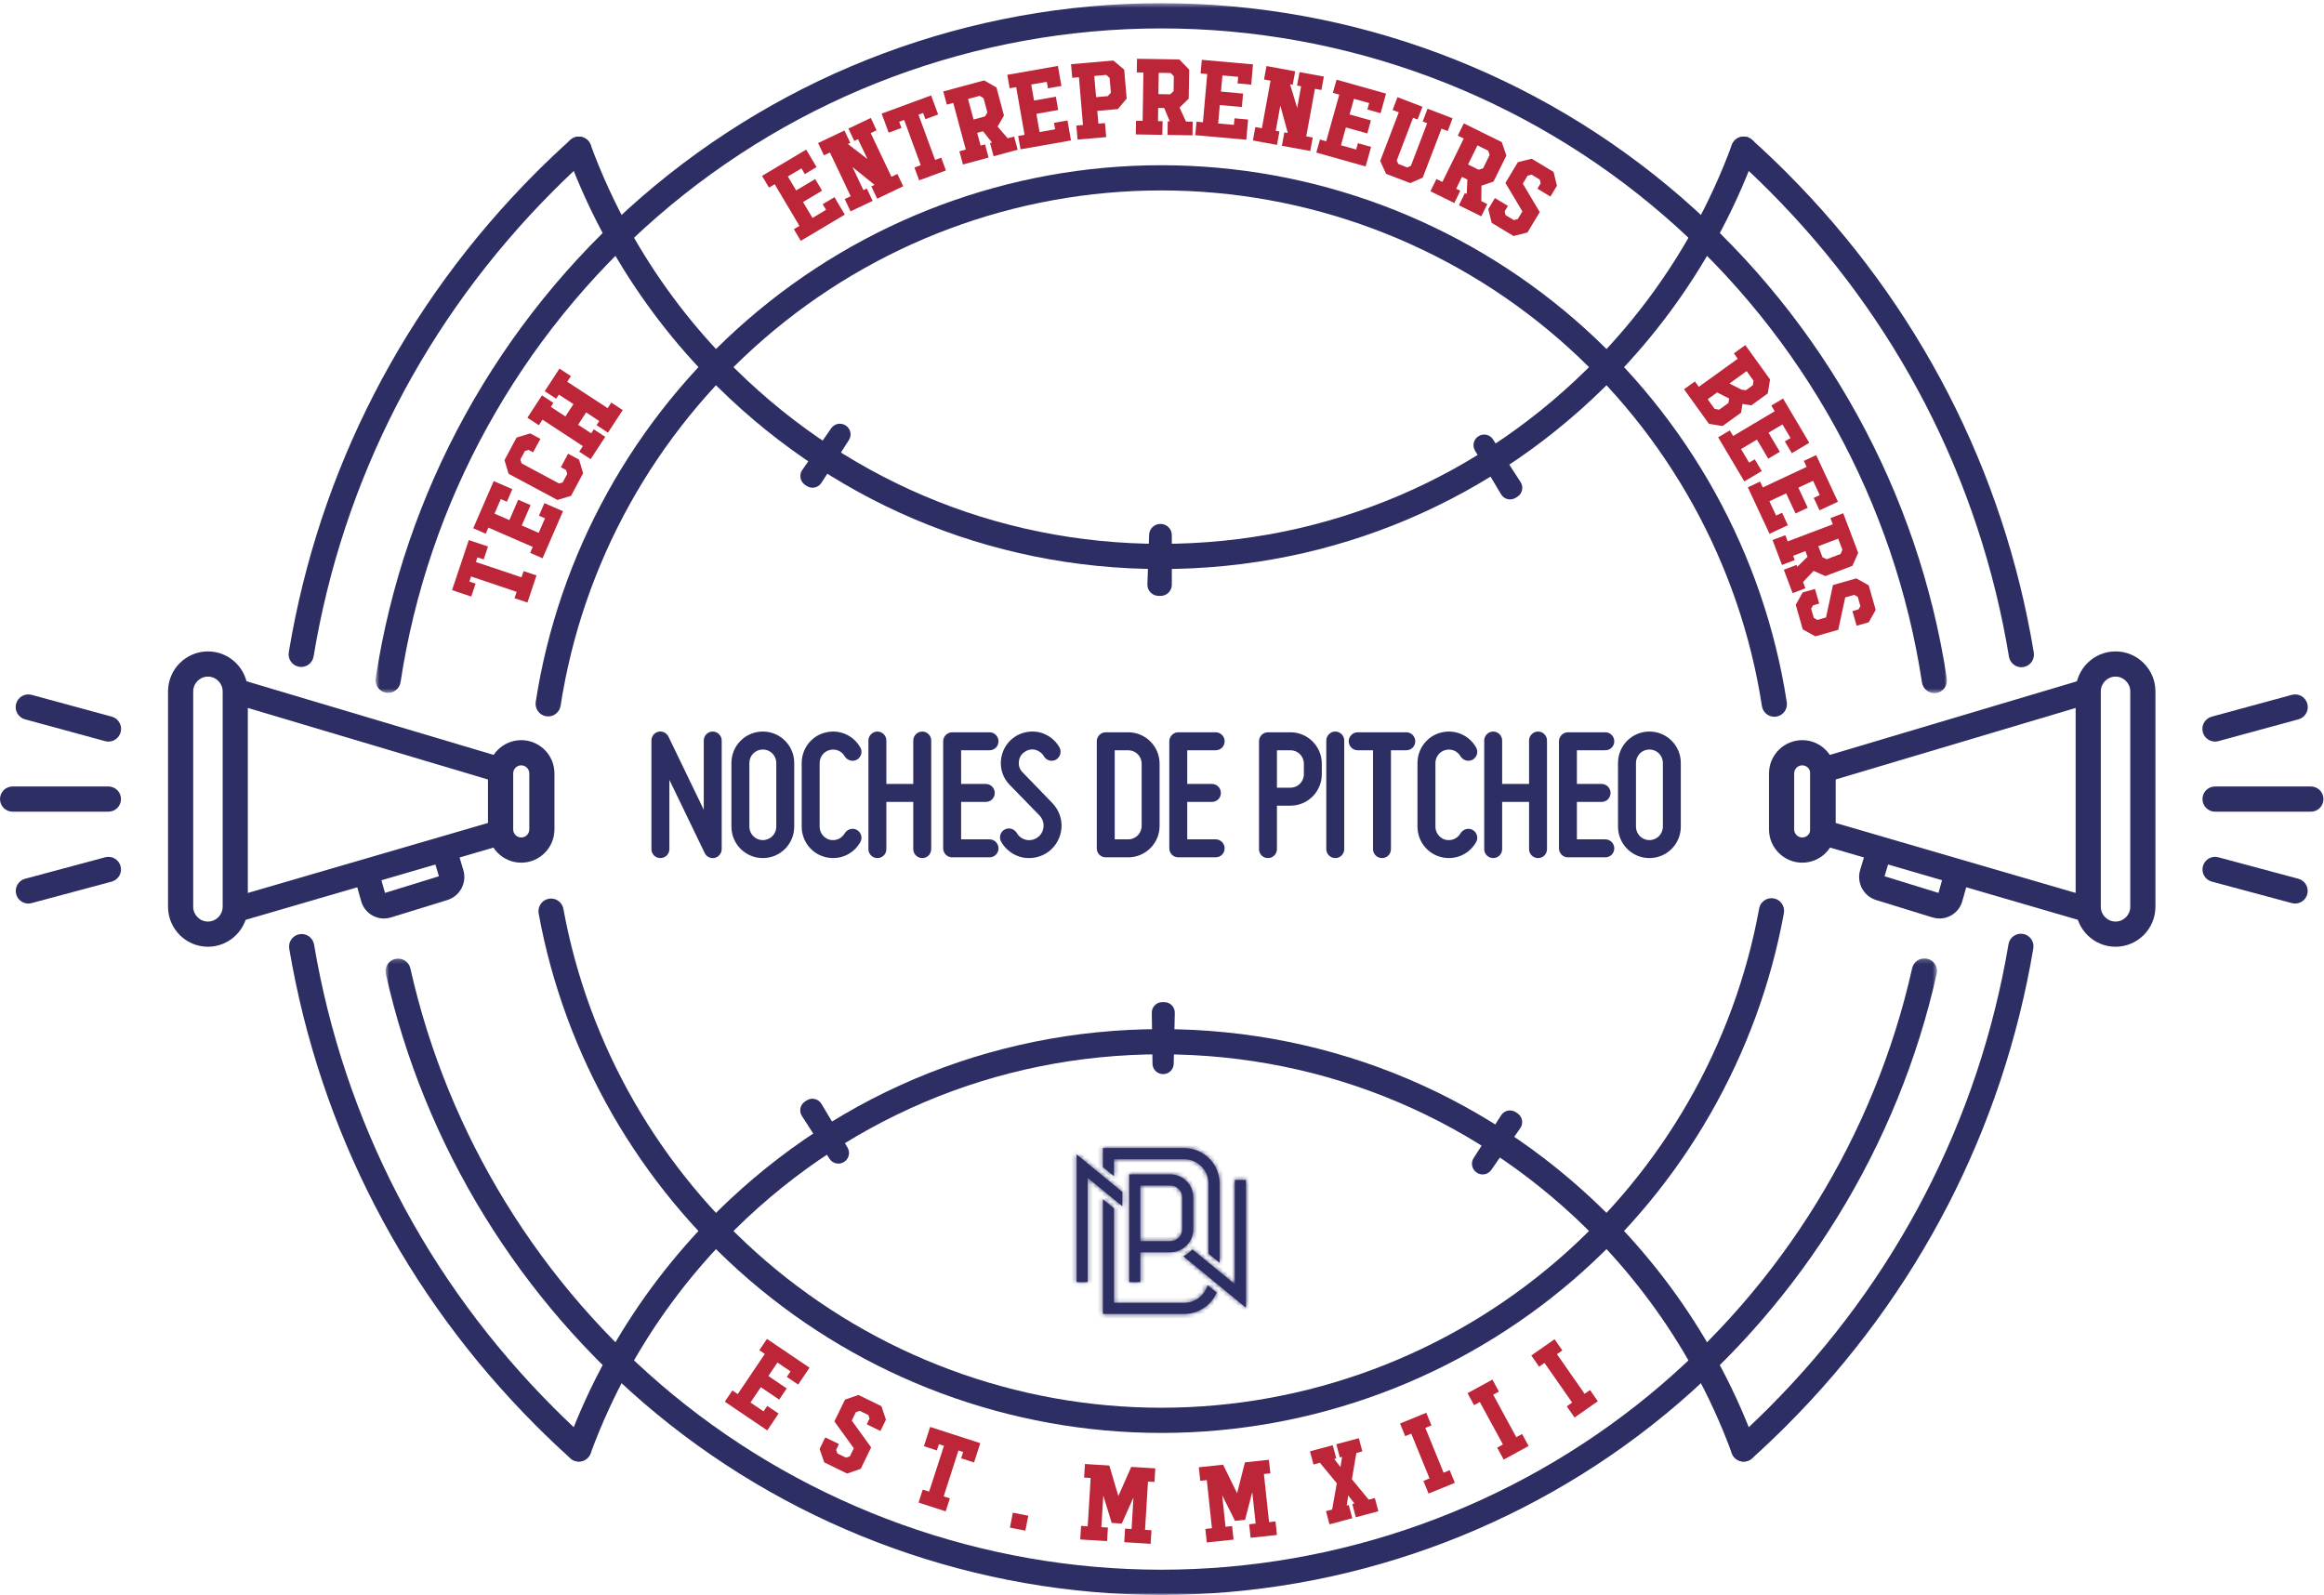 <?xml version="1.0" encoding="UTF-8"?>
<svg width="536px" height="368px" viewBox="0 0 536 368" version="1.1" xmlns="http://www.w3.org/2000/svg" xmlns:xlink="http://www.w3.org/1999/xlink">
    <!-- Generator: Sketch 42 (36781) - http://www.bohemiancoding.com/sketch -->
    <title>Page 1</title>
    <desc>Created with Sketch.</desc>
    <defs>
        <polygon id="path-1" points="358.527 147.027 0.693 147.027 0.693 0.202 358.527 0.202 358.527 147.027"></polygon>
        <polygon id="path-3" points="0.617 0.421 363.049 0.421 363.049 159.56 0.617 159.56 0.617 0.421"></polygon>
        <path d="M6.761,0.16 L25.499,0.16 C30.006,0.16 33.674,3.823 33.674,8.327 L33.674,26.604 L31.119,24.507 L31.119,8.327 C31.119,5.231 28.598,2.712 25.499,2.712 L9.317,2.712 L9.317,6.619 L6.761,4.523 L6.761,0.16 Z M0.691,31.061 L0.691,1.607 L11.234,10.258 L11.234,13.56 L3.246,7.006 L3.246,31.061 L0.691,31.061 Z M12.831,6.223 L22.303,6.223 C25.226,6.223 27.604,8.599 27.604,11.519 L27.604,18.877 C27.604,21.797 25.227,24.173 22.303,24.173 L15.386,24.173 L15.386,31.061 L12.831,31.061 L12.831,24.173 L12.831,22.897 L12.831,6.223 Z M15.386,8.775 L15.386,21.62 L22.303,21.62 C23.818,21.62 25.05,20.39 25.05,18.877 L25.05,11.519 C25.05,10.005 23.817,8.775 22.303,8.775 L15.386,8.775 Z M37.189,7.499 L39.743,7.499 L39.743,36.952 L25.286,25.09 C26.088,24.704 26.804,24.167 27.398,23.518 L37.189,31.553 L37.189,7.499 Z M6.761,38.401 L6.761,11.954 L9.317,14.051 L9.317,35.848 L25.499,35.848 C28.066,35.848 30.233,34.116 30.901,31.762 L32.998,33.481 C31.738,36.373 28.851,38.401 25.499,38.401 L6.761,38.401 Z" id="path-5"></path>
    </defs>
    <g id="Shop" stroke="none" stroke-width="1" fill="none" fill-rule="evenodd">
        <g id="Desktop-HD" transform="translate(-729, -964)">
            <g id="Page-1" transform="translate(729, 964)">
                <path d="M398.877,88.46 L401.639,89.87 L402.66,90.019 L404.266,88.86 L404.427,87.816 L402.839,85.604 L398.877,88.46 Z M393.857,92.093 L395.445,94.303 L396.5,94.502 L398.629,92.968 L398.799,91.931 L396.035,90.523 L393.857,92.093 Z M407.717,90.749 L403.909,93.508 L401.885,93.169 L401.556,95.188 L397.268,98.279 L394.142,97.759 L388.403,89.79 L390.907,87.985 L391.801,89.228 L400.789,82.751 L399.896,81.507 L402.537,79.603 L408.242,87.524 L407.717,90.749 Z" id="Fill-1" fill="#BD2639"></path>
                <polygon id="Fill-2" fill="#BD2639" points="417.289 102.138 413.259 104.537 411.648 101.817 412.963 101.035 411.102 97.898 407.887 99.81 410.498 104.213 407.824 105.804 405.215 101.399 401.55 103.579 403.41 106.717 404.714 105.941 406.327 108.659 402.318 111.045 402.312 111.033 402.301 111.039 396.274 100.875 398.958 99.279 399.721 100.565 409.315 94.859 408.534 93.54 411.239 91.932"></polygon>
                <polygon id="Fill-3" fill="#BD2639" points="423.896 115.727 419.651 117.716 418.314 114.852 419.699 114.201 418.156 110.898 414.768 112.485 416.934 117.122 414.119 118.442 411.953 113.804 408.093 115.612 409.636 118.917 411.011 118.274 412.35 121.138 408.126 123.117 408.121 123.106 408.109 123.111 403.109 112.403 405.934 111.079 406.568 112.434 416.676 107.697 416.027 106.31 418.876 104.975"></polygon>
                <path d="M419.367,125.988 L420.33,128.535 L421.298,129.001 L424.5,127.786 L424.93,126.83 L423.954,124.248 L419.367,125.988 Z M428.571,127.53 L427.234,130.521 L420.972,132.883 L418.297,131.673 L415.843,134.255 L416.391,135.699 L413.448,136.813 L411.411,131.422 L414.352,130.308 L414.516,130.739 L416.886,128.423 L416.391,127.116 L413.557,128.203 L413.931,129.192 L410.99,130.308 L408.818,124.564 L411.76,123.448 L412.302,124.882 L422.716,120.933 L422.172,119.501 L425.115,118.385 L428.571,127.53 Z" id="Fill-4" fill="#BD2639"></path>
                <polygon id="Fill-5" fill="#BD2639" points="432.606 140.68 430.997 143.542 428.207 144.34 427.244 140.96 428.645 140.559 429.073 139.805 428.463 137.665 427.641 137.216 425.575 137.807 423.965 145.275 418.688 146.783 415.78 145.174 414.166 139.513 415.751 136.657 418.6 135.842 419.575 139.218 418.154 139.639 417.716 140.409 418.335 142.533 419.161 142.993 421.144 142.425 422.752 134.947 428.124 133.411 430.99 135.008"></polygon>
                <polygon id="Fill-6" fill="#BD2639" points="185.938 34.504 188.333 38.538 185.62 40.155 184.838 38.838 181.707 40.704 183.619 43.923 188.012 41.305 189.602 43.981 185.208 46.598 187.387 50.268 190.517 48.403 189.742 47.097 192.455 45.479 194.839 49.493 194.828 49.499 194.834 49.511 184.691 55.553 183.096 52.867 184.379 52.102 178.675 42.496 177.36 43.278 175.752 40.572"></polygon>
                <polygon id="Fill-7" fill="#BD2639" points="200.831 27.207 202.182 30.053 200.812 30.704 205.596 40.777 206.966 40.123 208.317 42.968 202.308 45.831 200.957 42.986 201.692 42.637 196.607 38.527 199.137 43.854 199.915 43.483 201.266 46.328 196.168 48.757 194.817 45.912 196.198 45.254 191.415 35.184 190.033 35.842 188.682 32.997 194.756 30.103 196.108 32.947 195.549 33.214 200.081 36.697 197.884 32.101 197.028 32.508 195.678 29.663"></polygon>
                <polygon id="Fill-8" fill="#BD2639" points="214.756 22.011 216.367 26.407 213.426 27.488 212.903 26.06 211.832 26.454 215.667 36.886 217.08 36.366 218.164 39.323 211.986 41.595 210.902 38.638 212.35 38.105 208.537 27.666 207.386 28.089 207.909 29.515 204.956 30.6 203.346 26.206"></polygon>
                <path d="M224.542,27.57 L227.169,26.861 L227.726,25.944 L226.836,22.633 L225.929,22.108 L223.266,22.826 L224.542,27.57 Z M226.983,18.549 L229.822,20.175 L231.55,26.649 L230.086,29.198 L232.409,31.897 L233.897,31.496 L234.716,34.537 L229.158,36.037 L228.34,32.994 L228.786,32.875 L226.718,30.283 L225.37,30.648 L226.171,33.579 L227.191,33.304 L228.009,36.346 L222.088,37.943 L221.27,34.903 L222.747,34.504 L219.852,23.735 L218.374,24.134 L217.556,21.092 L226.983,18.549 Z" id="Fill-9" fill="#BD2639"></path>
                <polygon id="Fill-10" fill="#BD2639" points="243.99 15.205 244.802 19.828 241.692 20.376 241.427 18.867 237.84 19.499 238.487 23.188 243.522 22.301 244.06 25.368 239.025 26.255 239.763 30.46 243.351 29.827 243.089 28.331 246.198 27.782 247.005 32.383 246.993 32.384 246.995 32.396 235.37 34.444 234.831 31.365 236.302 31.105 234.369 20.097 232.862 20.364 232.318 17.26"></polygon>
                <path d="M252.801,22.411 L255.498,22.178 L256.209,21.373 L255.913,17.955 L255.123,17.279 L252.377,17.517 L252.801,22.411 Z M256.786,13.961 L259.284,16.063 L259.849,22.74 L257.817,25.163 L253.074,25.576 L253.329,28.519 L254.853,28.388 L255.133,31.622 L248.527,32.195 L248.248,28.959 L249.772,28.829 L248.844,17.811 L247.296,17.946 L247.024,14.808 L256.786,13.961 Z" id="Fill-11" fill="#BD2639"></path>
                <path d="M267.167,21.711 L269.887,21.755 L270.676,21.027 L270.732,17.597 L270.003,16.843 L267.247,16.797 L267.167,21.711 Z M271.996,13.713 L274.278,16.062 L274.157,22.762 L272.048,24.807 L273.537,28.042 L275.079,28.068 L275.029,31.217 L269.274,31.123 L269.325,27.974 L269.787,27.982 L268.511,24.92 L267.116,24.898 L267.078,27.938 L268.135,27.954 L268.084,31.104 L261.953,31.005 L262.004,27.856 L263.533,27.88 L263.714,16.73 L262.185,16.703 L262.236,13.555 L271.996,13.713 Z" id="Fill-12" fill="#BD2639"></path>
                <polygon id="Fill-13" fill="#BD2639" points="288.99 14.85 288.575 19.527 285.43 19.248 285.566 17.72 281.937 17.398 281.606 21.129 286.698 21.581 286.423 24.684 281.332 24.231 280.954 28.483 284.583 28.806 284.717 27.291 287.862 27.571 287.449 32.223 287.437 32.223 287.436 32.234 275.68 31.188 275.956 28.074 277.444 28.207 278.431 17.073 276.906 16.939 277.185 13.801"></polygon>
                <polygon id="Fill-14" fill="#BD2639" points="305.332 17.662 304.766 20.76 303.273 20.487 301.27 31.457 302.763 31.731 302.197 34.83 295.651 33.63 296.217 30.532 297.017 30.679 295.294 24.366 294.234 30.169 295.083 30.324 294.517 33.423 288.963 32.405 289.529 29.307 291.034 29.583 293.036 18.612 291.532 18.337 292.097 15.237 298.714 16.449 298.149 19.548 297.539 19.436 299.181 24.917 300.084 19.903 299.152 19.731 299.718 16.634"></polygon>
                <polygon id="Fill-15" fill="#BD2639" points="319.674 21.59 318.407 26.109 315.367 25.255 315.781 23.779 312.273 22.792 311.262 26.399 316.185 27.784 315.345 30.781 310.422 29.398 309.272 33.508 312.778 34.492 313.188 33.03 316.229 33.885 314.968 38.382 314.956 38.378 314.953 38.39 303.59 35.195 304.433 32.185 305.871 32.589 308.886 21.828 307.414 21.414 308.263 18.382"></polygon>
                <polygon id="Fill-16" fill="#BD2639" points="335.023 27.29 333.898 30.231 332.47 29.685 328.13 40.978 325.269 42.237 319.678 40.096 318.327 37.129 322.615 25.908 321.186 25.36 322.31 22.418 328.071 24.625 326.946 27.567 325.903 27.168 322.137 37.028 322.498 37.817 324.57 38.623 325.405 38.24 329.159 28.415 328.126 28.019 329.25 25.077"></polygon>
                <path d="M338.588,37.942 L341.027,39.147 L342.052,38.824 L343.565,35.748 L343.228,34.755 L340.755,33.534 L338.588,37.942 Z M346.366,32.779 L347.427,35.877 L344.459,41.884 L341.679,42.83 L341.646,46.392 L343.028,47.075 L341.638,49.901 L336.475,47.354 L337.865,44.528 L338.28,44.732 L338.434,41.418 L337.182,40.801 L335.851,43.533 L336.799,44 L335.409,46.827 L329.908,44.112 L331.298,41.287 L332.671,41.963 L337.591,31.96 L336.219,31.282 L337.609,28.457 L346.366,32.779 Z" id="Fill-17" fill="#BD2639"></path>
                <polygon id="Fill-18" fill="#BD2639" points="358.31 39.656 359.083 42.849 357.586 45.338 354.58 43.525 355.332 42.275 355.131 41.43 353.228 40.282 352.322 40.515 351.213 42.36 355.121 48.92 352.29 53.63 349.067 54.44 344.032 51.403 343.247 48.231 344.775 45.689 347.787 47.492 347.033 48.77 347.238 49.631 349.137 50.763 350.054 50.534 351.119 48.763 347.2 42.197 350.081 37.405 353.265 36.612"></polygon>
                <g id="Group-129" transform="translate(0, 0.322)">
                    <path d="M69.468,153.524 C69.31,153.524 69.15,153.511 68.99,153.484 C67.409,153.222 66.34,151.726 66.603,150.142 C73.554,108.142 93.257,69.888 123.58,39.514 C126.151,36.94 128.839,34.39 131.569,31.934 C132.76,30.863 134.595,30.961 135.665,32.155 C136.736,33.349 136.638,35.186 135.446,36.26 C132.792,38.645 130.181,41.123 127.684,43.624 C98.221,73.134 79.079,110.297 72.326,151.093 C72.092,152.515 70.862,153.524 69.468,153.524" id="Fill-19" fill="#2D2E64"></path>
                    <path d="M133.498,336.807 C132.807,336.807 132.115,336.562 131.561,336.063 C128.883,333.656 126.198,331.106 123.58,328.482 C93.43,298.283 73.765,260.256 66.712,218.513 C66.444,216.93 67.508,215.43 69.088,215.162 C70.667,214.899 72.165,215.96 72.432,217.543 C79.284,258.09 98.389,295.031 127.684,324.373 C130.228,326.922 132.837,329.4 135.437,331.738 C136.629,332.81 136.728,334.647 135.658,335.841 C135.085,336.481 134.293,336.807 133.498,336.807" id="Fill-21" fill="#2D2E64"></path>
                    <path d="M402.154,336.815 C401.361,336.815 400.57,336.49 399.998,335.854 C398.926,334.661 399.021,332.823 400.212,331.75 C402.897,329.327 405.509,326.845 407.977,324.374 C437.284,295.019 456.393,258.055 463.236,217.477 C463.503,215.894 465,214.825 466.58,215.096 C468.16,215.363 469.225,216.863 468.957,218.445 C461.912,260.22 442.244,298.27 412.08,328.482 C409.542,331.026 406.855,333.578 404.095,336.068 C403.541,336.568 402.847,336.815 402.154,336.815" id="Fill-23" fill="#2D2E64"></path>
                    <path d="M466.201,153.582 C464.807,153.582 463.578,152.573 463.343,151.15 C456.599,110.33 437.454,73.148 407.977,43.624 C405.51,41.153 402.897,38.671 400.211,36.247 C399.021,35.174 398.926,33.336 399.998,32.143 C401.07,30.952 402.905,30.855 404.096,31.929 C406.856,34.421 409.542,36.973 412.08,39.515 C442.418,69.902 462.124,108.176 469.067,150.202 C469.328,151.785 468.259,153.281 466.679,153.542 C466.518,153.569 466.358,153.582 466.201,153.582" id="Fill-25" fill="#2D2E64"></path>
                    <g id="Group-29" transform="translate(88.221, 220.541)">
                        <mask id="mask-2" fill="white">
                            <use xlink:href="#path-1"></use>
                        </mask>
                        <g id="Clip-28"></g>
                        <path d="M179.605,147.027 C137.211,147.027 95.87,132.19 63.197,105.249 C31.721,79.294 9.629,43.347 0.762,3.765 C0.41,2.189 1.432,0.633 3.01,0.305 L3.01,0.305 C4.569,-0.019 6.085,0.98 6.434,2.536 C15.025,40.845 36.414,75.636 66.885,100.762 C98.522,126.848 138.553,141.215 179.605,141.215 C220.669,141.215 260.706,126.844 292.344,100.751 C322.816,75.617 344.201,40.816 352.785,2.494 C353.134,0.939 354.649,-0.061 356.208,0.263 C357.787,0.59 358.81,2.147 358.457,3.723 C349.598,43.317 327.51,79.275 296.033,105.237 C263.359,132.186 222.01,147.027 179.605,147.027" id="Fill-27" fill="#2D2E64" mask="url(#mask-2)"></path>
                    </g>
                    <g id="Group-32" transform="translate(85.997, 0)">
                        <mask id="mask-4" fill="white">
                            <use xlink:href="#path-3"></use>
                        </mask>
                        <g id="Clip-31"></g>
                        <path d="M360.144,159.56 C358.735,159.561 357.497,158.529 357.279,157.09 C350.977,115.506 329.937,77.346 298.034,49.637 C265.807,21.647 224.538,6.233 181.829,6.233 C139.133,6.233 97.873,21.64 65.649,49.614 C33.747,77.309 12.701,115.455 6.387,157.024 C6.147,158.611 4.662,159.708 3.082,159.46 C1.499,159.218 0.409,157.737 0.65,156.15 C7.172,113.216 28.906,73.821 61.849,45.222 C95.128,16.332 137.737,0.421 181.829,0.421 C225.934,0.421 268.554,16.34 301.835,45.246 C334.779,73.858 356.507,113.269 363.016,156.218 C363.256,157.804 362.167,159.286 360.584,159.526 C360.435,159.55 360.289,159.56 360.144,159.56" id="Fill-30" fill="#2D2E64" mask="url(#mask-4)"></path>
                    </g>
                    <path d="M409.229,165.015 C407.822,165.015 406.586,163.987 406.365,162.55 C401.331,129.792 384.678,99.712 359.475,77.851 C334.013,55.766 301.465,43.604 267.826,43.604 C234.208,43.604 201.672,55.757 176.212,77.826 C151.011,99.67 134.349,129.731 129.295,162.47 C129.05,164.056 127.568,165.145 125.985,164.898 C124.401,164.652 123.316,163.167 123.56,161.581 C128.825,127.481 146.175,96.176 172.415,73.431 C198.929,50.448 232.813,37.791 267.826,37.791 C302.859,37.791 336.756,50.458 363.273,73.458 C389.516,96.22 406.856,127.547 412.1,161.666 C412.344,163.252 411.258,164.736 409.675,164.98 C409.524,165.004 409.376,165.015 409.229,165.015" id="Fill-33" fill="#2D2E64"></path>
                    <path d="M267.822,330.205 C232.99,330.205 199.241,317.664 172.791,294.893 C147.387,273.022 130.223,243.113 124.234,210.398 C123.939,208.787 125.005,207.242 126.62,206.98 L126.621,206.98 C128.169,206.729 129.65,207.753 129.932,209.299 C135.674,240.729 152.163,269.469 176.573,290.485 C201.971,312.351 234.377,324.393 267.822,324.393 C301.283,324.393 333.7,312.342 359.104,290.46 C383.52,269.427 400.004,240.667 405.73,209.217 C406.012,207.672 407.492,206.646 409.041,206.896 C410.655,207.158 411.722,208.702 411.429,210.314 C405.455,243.048 388.296,272.978 362.887,294.866 C336.432,317.655 302.671,330.205 267.822,330.205" id="Fill-35" fill="#2D2E64"></path>
                    <path d="M402.154,336.815 C400.971,336.815 399.861,336.087 399.43,334.91 C396.991,328.254 393.994,321.699 390.523,315.424 C384.535,304.61 377.122,294.592 368.486,285.647 C341.804,258.062 306.055,242.869 267.826,242.869 C229.603,242.869 193.857,258.062 167.173,285.65 C158.537,294.587 151.12,304.604 145.129,315.424 C141.684,321.651 138.687,328.206 136.221,334.906 C135.668,336.411 133.997,337.181 132.495,336.627 C130.992,336.072 130.222,334.402 130.776,332.895 C133.344,325.919 136.466,319.093 140.054,312.607 C146.292,301.34 154.014,290.91 163.005,281.606 C190.792,252.878 228.017,237.057 267.826,237.057 C307.64,237.057 344.869,252.878 372.655,281.605 C381.646,290.918 389.365,301.347 395.598,312.606 C399.213,319.142 402.335,325.972 404.877,332.907 C405.429,334.414 404.657,336.084 403.154,336.637 C402.823,336.757 402.486,336.815 402.154,336.815" id="Fill-37" fill="#2D2E64"></path>
                    <path d="M267.826,130.94 C228.006,130.94 190.78,115.116 163.004,86.383 C154.031,77.105 146.312,66.678 140.063,55.391 C136.45,48.861 133.328,42.034 130.784,35.099 C130.231,33.592 131.002,31.923 132.507,31.369 C134.009,30.812 135.677,31.587 136.23,33.095 C138.672,39.75 141.669,46.304 145.138,52.574 C151.14,63.413 158.553,73.428 167.172,82.339 C193.846,109.932 229.591,125.128 267.826,125.128 C306.058,125.128 341.807,109.932 368.488,82.34 C377.112,73.425 384.525,63.407 390.523,52.565 C393.992,46.295 396.989,39.741 399.43,33.086 C399.983,31.58 401.651,30.808 403.154,31.361 C404.658,31.915 405.43,33.584 404.877,35.091 C402.332,42.025 399.211,48.853 395.598,55.383 C389.352,66.671 381.633,77.102 372.655,86.384 C344.872,115.116 307.643,130.94 267.826,130.94" id="Fill-39" fill="#2D2E64"></path>
                    <path d="M162.531,196.439 C162.531,196.439 157.961,186.983 154.383,179.557 L154.383,195.532 C154.383,196.699 153.435,197.605 152.314,197.605 C151.15,197.605 150.245,196.699 150.245,195.532 L150.245,170.49 C150.245,169.541 150.892,168.677 151.84,168.461 C152.788,168.245 153.737,168.721 154.168,169.583 C154.168,169.583 158.737,179.038 162.315,186.466 L162.315,170.49 C162.315,169.367 163.22,168.418 164.384,168.418 C165.505,168.418 166.453,169.367 166.453,170.49 L166.453,195.532 C166.453,196.483 165.763,197.346 164.858,197.562 C163.91,197.778 162.919,197.302 162.531,196.439" id="Fill-41" fill="#2D2E64"></path>
                    <path d="M172.832,175.671 L172.832,190.351 C172.832,192.078 174.211,193.46 175.936,193.46 C177.66,193.46 179.039,192.078 179.039,190.351 L179.039,175.671 C179.039,173.944 177.66,172.562 175.936,172.562 C174.211,172.562 172.832,173.944 172.832,175.671 M168.694,190.351 L168.694,175.671 C168.694,171.656 171.927,168.418 175.936,168.418 C179.945,168.418 183.178,171.656 183.178,175.671 L183.178,190.351 C183.178,194.366 179.945,197.605 175.936,197.605 C171.927,197.605 168.694,194.366 168.694,190.351" id="Fill-43" fill="#2D2E64"></path>
                    <path d="M184.9,190.351 L184.9,175.671 C184.9,172.39 187.099,169.497 190.246,168.677 C193.436,167.814 196.755,169.196 198.392,172.045 C198.996,173.038 198.651,174.29 197.66,174.894 C196.668,175.455 195.418,175.111 194.815,174.117 C194.125,172.908 192.702,172.304 191.323,172.692 C189.987,173.038 189.039,174.29 189.039,175.671 L189.039,190.351 C189.039,191.775 189.987,192.985 191.323,193.374 C192.702,193.719 194.125,193.114 194.815,191.905 C195.418,190.913 196.668,190.567 197.66,191.128 C198.651,191.733 198.996,192.985 198.392,193.978 C196.755,196.828 193.436,198.21 190.246,197.345 C187.099,196.526 184.9,193.633 184.9,190.351" id="Fill-45" fill="#2D2E64"></path>
                    <path d="M212.703,168.418 C213.867,168.418 214.772,169.367 214.772,170.491 L214.772,195.533 C214.772,196.699 213.867,197.605 212.703,197.605 C211.582,197.605 210.634,196.699 210.634,195.533 L210.634,184.652 L204.426,184.652 L204.426,195.533 C204.426,196.699 203.521,197.605 202.357,197.605 C201.237,197.605 200.288,196.699 200.288,195.533 L200.288,170.491 C200.288,169.367 201.237,168.418 202.357,168.418 C203.521,168.418 204.426,169.367 204.426,170.491 L204.426,180.507 L210.634,180.507 L210.634,170.491 C210.634,169.367 211.582,168.418 212.703,168.418" id="Fill-47" fill="#2D2E64"></path>
                    <path d="M219.598,168.591 L228.219,168.591 C229.383,168.591 230.289,169.541 230.289,170.663 C230.289,171.829 229.383,172.736 228.219,172.736 L221.667,172.736 L221.667,180.507 L227.357,180.507 C228.521,180.507 229.426,181.457 229.426,182.58 C229.426,183.746 228.521,184.652 227.357,184.652 L221.667,184.652 L221.667,193.287 L228.219,193.287 C229.383,193.287 230.289,194.236 230.289,195.36 C230.289,196.526 229.383,197.432 228.219,197.432 L219.598,197.432 C218.477,197.432 217.529,196.526 217.529,195.36 L217.529,170.663 C217.529,169.541 218.477,168.591 219.598,168.591" id="Fill-49" fill="#2D2E64"></path>
                    <path d="M240.677,190.394 C240.763,189.445 240.418,188.494 239.771,187.804 L232.875,180.723 C231.409,179.255 230.676,177.183 230.848,175.11 C231.021,173.038 232.055,171.138 233.694,169.886 C235.331,168.634 237.487,168.159 239.513,168.547 C241.539,168.979 243.306,170.232 244.34,172.045 C244.902,173.038 244.556,174.29 243.565,174.894 C242.573,175.455 241.323,175.11 240.763,174.117 C240.289,173.341 239.556,172.822 238.694,172.606 C237.788,172.433 236.926,172.65 236.194,173.211 C235.461,173.729 235.03,174.549 234.987,175.455 C234.901,176.319 235.202,177.183 235.849,177.831 L242.703,184.911 C244.211,186.465 244.987,188.582 244.815,190.697 C244.642,192.855 243.565,194.798 241.883,196.093 C240.159,197.389 238.005,197.864 235.892,197.475 C233.78,197.044 231.969,195.705 230.935,193.891 C230.331,192.899 230.676,191.603 231.668,191.043 C232.66,190.481 233.909,190.826 234.513,191.819 C234.987,192.639 235.763,193.2 236.71,193.417 C237.659,193.59 238.607,193.374 239.384,192.769 C240.159,192.208 240.591,191.345 240.677,190.394" id="Fill-51" fill="#2D2E64"></path>
                    <path d="M260.202,172.736 L257.097,172.736 L257.097,193.287 L260.202,193.287 C261.926,193.287 263.306,191.906 263.306,190.178 L263.306,175.844 C263.306,174.117 261.926,172.736 260.202,172.736 L260.202,172.736 Z M260.202,168.591 C264.21,168.591 267.443,171.829 267.443,175.844 L267.443,190.178 C267.443,194.193 264.21,197.432 260.202,197.432 L255.028,197.432 C253.865,197.432 252.96,196.526 252.96,195.36 L252.96,170.663 C252.96,169.541 253.865,168.591 255.028,168.591 L260.202,168.591 Z" id="Fill-53" fill="#2D2E64"></path>
                    <path d="M271.753,168.591 L280.375,168.591 C281.538,168.591 282.444,169.541 282.444,170.663 C282.444,171.829 281.538,172.736 280.375,172.736 L273.822,172.736 L273.822,180.507 L279.512,180.507 C280.676,180.507 281.581,181.457 281.581,182.58 C281.581,183.746 280.676,184.652 279.512,184.652 L273.822,184.652 L273.822,193.287 L280.375,193.287 C281.538,193.287 282.444,194.236 282.444,195.36 C282.444,196.526 281.538,197.432 280.375,197.432 L271.753,197.432 C270.632,197.432 269.684,196.526 269.684,195.36 L269.684,170.663 C269.684,169.541 270.632,168.591 271.753,168.591" id="Fill-55" fill="#2D2E64"></path>
                    <path d="M297.615,172.736 L294.511,172.736 L294.511,181.371 L297.615,181.371 C299.339,181.371 300.719,179.989 300.719,178.262 L300.719,175.844 C300.719,174.117 299.339,172.736 297.615,172.736 M292.442,168.591 L297.615,168.591 C301.623,168.591 304.857,171.829 304.857,175.844 L304.857,178.262 C304.857,182.278 301.623,185.515 297.615,185.515 L294.511,185.515 L294.511,195.532 C294.511,196.699 293.563,197.605 292.442,197.605 C291.278,197.605 290.373,196.699 290.373,195.532 L290.373,170.663 C290.373,169.541 291.278,168.591 292.442,168.591" id="Fill-57" fill="#2D2E64"></path>
                    <path d="M305.89,195.532 L305.89,170.49 C305.89,169.368 306.839,168.418 307.96,168.418 C309.124,168.418 310.029,169.368 310.029,170.49 L310.029,195.532 C310.029,196.698 309.124,197.605 307.96,197.605 C306.839,197.605 305.89,196.698 305.89,195.532" id="Fill-59" fill="#2D2E64"></path>
                    <path d="M324.34,168.591 C325.503,168.591 326.408,169.541 326.408,170.663 C326.408,171.829 325.503,172.736 324.34,172.736 L320.804,172.736 L320.804,195.532 C320.804,196.699 319.9,197.605 318.735,197.605 C317.615,197.605 316.666,196.699 316.666,195.532 L316.666,172.736 L313.132,172.736 C312.011,172.736 311.063,171.829 311.063,170.663 C311.063,169.541 312.011,168.591 313.132,168.591 L324.34,168.591 Z" id="Fill-61" fill="#2D2E64"></path>
                    <path d="M326.924,190.351 L326.924,175.671 C326.924,172.39 329.123,169.497 332.269,168.677 C335.459,167.814 338.779,169.196 340.416,172.045 C341.02,173.038 340.676,174.29 339.684,174.894 C338.692,175.455 337.443,175.111 336.838,174.117 C336.149,172.908 334.726,172.304 333.347,172.692 C332.011,173.038 331.063,174.29 331.063,175.671 L331.063,190.351 C331.063,191.775 332.011,192.985 333.347,193.374 C334.726,193.719 336.149,193.114 336.838,191.905 C337.443,190.913 338.692,190.567 339.684,191.128 C340.676,191.733 341.02,192.985 340.416,193.978 C338.779,196.828 335.459,198.21 332.269,197.345 C329.123,196.526 326.924,193.633 326.924,190.351" id="Fill-63" fill="#2D2E64"></path>
                    <path d="M354.727,168.418 C355.89,168.418 356.796,169.367 356.796,170.491 L356.796,195.533 C356.796,196.699 355.89,197.605 354.727,197.605 C353.606,197.605 352.658,196.699 352.658,195.533 L352.658,184.652 L346.451,184.652 L346.451,195.533 C346.451,196.699 345.545,197.605 344.382,197.605 C343.261,197.605 342.313,196.699 342.313,195.533 L342.313,170.491 C342.313,169.367 343.261,168.418 344.382,168.418 C345.545,168.418 346.451,169.367 346.451,170.491 L346.451,180.507 L352.658,180.507 L352.658,170.491 C352.658,169.367 353.606,168.418 354.727,168.418" id="Fill-65" fill="#2D2E64"></path>
                    <path d="M361.622,168.591 L370.244,168.591 C371.408,168.591 372.313,169.541 372.313,170.663 C372.313,171.829 371.408,172.736 370.244,172.736 L363.692,172.736 L363.692,180.507 L369.382,180.507 C370.546,180.507 371.451,181.457 371.451,182.58 C371.451,183.746 370.546,184.652 369.382,184.652 L363.692,184.652 L363.692,193.287 L370.244,193.287 C371.408,193.287 372.313,194.236 372.313,195.36 C372.313,196.526 371.408,197.432 370.244,197.432 L361.622,197.432 C360.502,197.432 359.554,196.526 359.554,195.36 L359.554,170.663 C359.554,169.541 360.502,168.591 361.622,168.591" id="Fill-67" fill="#2D2E64"></path>
                    <path d="M377.313,175.671 L377.313,190.351 C377.313,192.078 378.691,193.46 380.416,193.46 C382.14,193.46 383.52,192.078 383.52,190.351 L383.52,175.671 C383.52,173.944 382.14,172.562 380.416,172.562 C378.691,172.562 377.313,173.944 377.313,175.671 M373.174,190.351 L373.174,175.671 C373.174,171.656 376.407,168.418 380.416,168.418 C384.425,168.418 387.658,171.656 387.658,175.671 L387.658,190.351 C387.658,194.366 384.425,197.605 380.416,197.605 C376.407,197.605 373.174,194.366 373.174,190.351" id="Fill-69" fill="#2D2E64"></path>
                    <path d="M487.921,155.747 C486.048,155.747 484.524,157.279 484.524,159.159 L484.524,208.836 C484.524,210.717 486.048,212.247 487.921,212.247 C489.794,212.247 491.318,210.717 491.318,208.836 L491.318,159.159 C491.318,157.279 489.794,155.747 487.921,155.747 M487.921,218.059 C482.848,218.059 478.721,213.922 478.721,208.836 L478.721,159.159 C478.721,154.073 482.848,149.935 487.921,149.935 C492.994,149.935 497.121,154.073 497.121,159.159 L497.121,208.836 C497.121,213.922 492.994,218.059 487.921,218.059" id="Fill-71" fill="#2D2E64"></path>
                    <path d="M415.662,176.217 C414.636,176.217 413.802,177.049 413.802,178.073 L413.802,190.999 C413.802,192.022 414.636,192.853 415.662,192.853 C416.688,192.853 417.522,192.022 417.522,190.999 L417.522,178.073 C417.522,177.049 416.688,176.217 415.662,176.217 M415.662,198.665 C411.437,198.665 408,195.227 408,190.999 L408,178.073 C408,173.845 411.437,170.405 415.662,170.405 C419.887,170.405 423.324,173.845 423.324,178.073 L423.324,190.999 C423.324,195.227 419.887,198.665 415.662,198.665" id="Fill-73" fill="#2D2E64"></path>
                    <polygon id="Fill-75" fill="#2D2E64" points="481.172 212.415 417.522 193.859 417.522 175.151 480.556 156.367 482.211 161.937 423.325 179.486 423.325 189.497 482.793 206.835"></polygon>
                    <path d="M447.334,211.546 C446.793,211.546 446.248,211.465 445.713,211.3 L432.688,207.278 C429.786,206.382 428.138,203.278 429.018,200.358 L430.621,195.029 L436.177,196.707 L434.645,201.8 L447.087,205.641 L448.813,199.483 L454.399,201.055 L452.58,207.544 C452.178,208.981 451.238,210.166 449.934,210.878 C449.123,211.321 448.234,211.546 447.334,211.546" id="Fill-77" fill="#2D2E64"></path>
                    <path d="M529.342,208.094 C529.094,208.094 528.841,208.061 528.589,207.994 L510.12,203.035 C508.573,202.619 507.655,201.027 508.069,199.476 C508.484,197.926 510.073,197.006 511.623,197.421 L530.093,202.38 C531.64,202.795 532.558,204.389 532.143,205.939 C531.796,207.237 530.624,208.094 529.342,208.094" id="Fill-79" fill="#2D2E64"></path>
                    <path d="M532.976,186.904 L510.872,186.904 C509.269,186.904 507.971,185.603 507.971,183.997 C507.971,182.393 509.269,181.092 510.872,181.092 L532.976,181.092 C534.578,181.092 535.877,182.393 535.877,183.997 C535.877,185.603 534.578,186.904 532.976,186.904" id="Fill-81" fill="#2D2E64"></path>
                    <path d="M510.87,170.735 C509.584,170.735 508.406,169.878 508.052,168.575 C507.629,167.015 508.547,165.407 510.106,164.983 L528.575,159.956 C530.134,159.532 531.737,160.453 532.16,162.012 C532.584,163.572 531.665,165.179 530.107,165.603 L511.637,170.631 C511.381,170.701 511.124,170.735 510.87,170.735" id="Fill-83" fill="#2D2E64"></path>
                    <path d="M47.957,155.747 C46.083,155.747 44.559,157.279 44.559,159.159 L44.559,208.836 C44.559,210.717 46.083,212.247 47.957,212.247 C49.83,212.247 51.354,210.717 51.354,208.836 L51.354,159.159 C51.354,157.279 49.83,155.747 47.957,155.747 M47.957,218.059 C42.884,218.059 38.756,213.922 38.756,208.836 L38.756,159.159 C38.756,154.073 42.884,149.935 47.957,149.935 C53.03,149.935 57.156,154.073 57.156,159.159 L57.156,208.836 C57.156,213.922 53.03,218.059 47.957,218.059" id="Fill-85" fill="#2D2E64"></path>
                    <path d="M120.215,176.217 C119.19,176.217 118.355,177.049 118.355,178.073 L118.355,190.999 C118.355,192.022 119.19,192.853 120.215,192.853 C121.241,192.853 122.075,192.022 122.075,190.999 L122.075,178.073 C122.075,177.049 121.241,176.217 120.215,176.217 M120.215,198.665 C115.99,198.665 112.553,195.227 112.553,190.999 L112.553,178.073 C112.553,173.845 115.99,170.405 120.215,170.405 C124.44,170.405 127.877,173.845 127.877,178.073 L127.877,190.999 C127.877,195.227 124.44,198.665 120.215,198.665" id="Fill-87" fill="#2D2E64"></path>
                    <polygon id="Fill-89" fill="#2D2E64" points="54.706 212.415 53.085 206.835 112.553 189.497 112.553 179.486 53.667 161.937 55.321 156.367 118.355 175.151 118.355 193.859"></polygon>
                    <path d="M88.543,211.546 C87.644,211.546 86.755,211.321 85.943,210.878 C84.64,210.166 83.7,208.981 83.298,207.543 L81.478,201.055 L87.064,199.483 L88.791,205.641 L101.233,201.8 L99.701,196.707 L105.256,195.029 L106.86,200.359 C107.739,203.278 106.092,206.382 103.189,207.278 L90.165,211.3 C89.631,211.464 89.085,211.546 88.543,211.546" id="Fill-91" fill="#2D2E64"></path>
                    <path d="M6.535,208.094 C5.254,208.094 4.082,207.237 3.734,205.939 C3.32,204.389 4.238,202.795 5.786,202.38 L24.255,197.421 C25.804,197.006 27.393,197.926 27.808,199.476 C28.223,201.027 27.305,202.619 25.757,203.035 L7.288,207.994 C7.036,208.061 6.784,208.094 6.535,208.094" id="Fill-93" fill="#2D2E64"></path>
                    <path d="M25.006,186.904 L2.901,186.904 C1.298,186.904 0,185.603 0,183.997 C0,182.393 1.298,181.092 2.901,181.092 L25.006,181.092 C26.609,181.092 27.908,182.393 27.908,183.997 C27.908,185.603 26.609,186.904 25.006,186.904" id="Fill-95" fill="#2D2E64"></path>
                    <path d="M25.008,170.735 C24.754,170.735 24.496,170.701 24.24,170.631 L5.771,165.603 C4.213,165.179 3.294,163.572 3.717,162.012 C4.14,160.452 5.746,159.533 7.303,159.956 L25.772,164.983 C27.33,165.407 28.249,167.015 27.826,168.575 C27.472,169.878 26.294,170.735 25.008,170.735" id="Fill-97" fill="#2D2E64"></path>
                    <polygon id="Fill-99" fill="#BD2639" points="108.12 124.254 112.553 125.741 111.558 128.717 110.118 128.234 109.755 129.317 120.282 132.839 120.76 131.409 123.742 132.409 121.65 138.66 118.669 137.659 119.16 136.195 108.64 132.65 108.251 133.814 109.689 134.298 108.691 137.285 104.259 135.796"></polygon>
                    <polygon id="Fill-101" fill="#BD2639" points="113.866 110.645 118.165 112.515 116.906 115.416 115.503 114.805 114.052 118.151 117.481 119.645 119.519 114.948 122.371 116.189 120.333 120.885 124.242 122.586 125.693 119.238 124.301 118.634 125.56 115.733 129.836 117.594 129.832 117.606 129.843 117.611 125.139 128.453 122.277 127.208 122.872 125.835 112.638 121.381 112.028 122.787 109.144 121.531"></polygon>
                    <polygon id="Fill-103" fill="#BD2639" points="119.139 100.608 122.284 99.646 124.639 100.909 122.955 104.007 121.917 103.45 121.068 103.699 120.019 105.661 120.303 106.571 128.931 111.199 129.781 110.95 130.831 108.988 130.561 108.1 129.362 107.456 131.019 104.331 133.556 105.691 134.489 108.84 131.704 114.051 128.565 115.003 117.303 108.963 116.353 105.819"></polygon>
                    <polygon id="Fill-105" fill="#BD2639" points="129.036 84.701 131.676 86.434 130.827 87.735 140.147 93.815 140.985 92.533 143.625 94.264 140.222 99.476 137.58 97.744 138.198 96.797 135.187 94.809 133.326 97.659 136.351 99.627 136.949 98.71 139.591 100.443 136.227 105.591 133.585 103.86 134.423 102.578 125.115 96.477 124.278 97.76 121.636 96.028 125 90.879 127.641 92.61 127.043 93.527 130.4 95.742 132.262 92.892 128.892 90.698 128.273 91.643 125.632 89.912"></polygon>
                    <polygon id="Fill-107" fill="#BD2639" points="186.709 315.161 184.085 319.051 181.469 317.28 182.326 316.01 179.308 313.968 177.214 317.073 181.449 319.939 179.709 322.518 175.473 319.653 173.088 323.19 176.106 325.232 176.955 323.973 179.572 325.742 176.962 329.613 176.952 329.607 176.945 329.616 167.165 322.998 168.912 320.409 170.15 321.246 176.396 311.984 175.129 311.126 176.889 308.516"></polygon>
                    <polygon id="Fill-109" fill="#BD2639" points="203.282 324.033 204.333 327.144 203.061 329.757 199.908 328.215 200.546 326.905 200.272 326.079 198.274 325.104 197.392 325.418 196.451 327.352 200.92 333.542 198.515 338.483 195.376 339.575 190.094 336.994 189.031 333.904 190.33 331.236 193.49 332.767 192.851 334.106 193.131 334.946 195.123 335.905 196.015 335.597 196.92 333.74 192.439 327.544 194.888 322.517 197.988 321.447"></polygon>
                    <polygon id="Fill-111" fill="#BD2639" points="226.091 332.567 224.652 337.022 221.671 336.056 222.138 334.609 221.053 334.257 217.647 344.838 219.079 345.302 218.111 348.299 211.85 346.271 212.818 343.272 214.286 343.749 217.714 333.175 216.547 332.798 216.08 334.244 213.087 333.274 214.526 328.818"></polygon>
                    <polygon id="Fill-113" fill="#BD2639" points="233.599 348.599 237.162 349.299 236.487 352.749 232.924 352.049"></polygon>
                    <polygon id="Fill-115" fill="#BD2639" points="266.457 338.378 266.264 341.51 264.773 341.418 264.085 352.563 265.576 352.655 265.383 355.785 259.287 355.408 259.48 352.277 260.983 352.37 261.42 345.084 258.725 351.11 256.398 350.965 254.463 344.655 254.014 351.938 255.529 352.032 255.336 355.163 249.143 354.781 249.336 351.649 250.863 351.743 251.551 340.599 250.036 340.505 250.23 337.374 255.853 337.723 257.937 344.761 260.907 338.034"></polygon>
                    <polygon id="Fill-117" fill="#BD2639" points="292.658 336.398 292.99 339.518 291.505 339.677 292.691 350.778 294.177 350.619 294.509 353.74 288.436 354.389 288.103 351.269 289.6 351.11 288.813 343.856 287.163 350.245 284.845 350.493 281.883 344.597 282.658 351.853 284.168 351.692 284.5 354.811 278.331 355.473 277.998 352.353 279.519 352.189 278.334 341.087 276.824 341.25 276.491 338.13 282.093 337.53 285.324 344.118 287.128 336.99"></polygon>
                    <polygon id="Fill-119" fill="#BD2639" points="313.397 331.416 314.211 334.46 312.827 334.831 311.795 340.888 315.682 345.599 317.089 345.221 317.903 348.263 312.707 349.658 311.893 346.616 312.386 346.483 310.944 344.616 310.603 346.962 311.073 346.835 311.887 349.878 306.632 351.288 305.818 348.246 307.237 347.864 308.322 341.819 304.418 337.087 302.94 337.484 302.126 334.442 307.381 333.031 308.194 336.073 307.725 336.2 309.173 338.091 309.519 335.719 309.015 335.854 308.201 332.811"></polygon>
                    <polygon id="Fill-121" fill="#BD2639" points="328.956 325.555 330.145 328.471 328.74 329.045 332.949 339.371 334.354 338.796 335.543 341.712 329.484 344.191 328.295 341.274 329.701 340.7 325.491 330.375 324.087 330.949 322.897 328.033"></polygon>
                    <polygon id="Fill-123" fill="#BD2639" points="344.211 317.898 345.716 320.665 344.383 321.391 349.713 331.184 351.046 330.456 352.551 333.222 346.805 336.36 345.3 333.594 346.633 332.866 341.302 323.074 339.969 323.803 338.465 321.036"></polygon>
                    <polygon id="Fill-125" fill="#BD2639" points="358.535 308.589 360.336 311.17 359.092 312.041 365.472 321.182 366.716 320.31 368.518 322.893 363.153 326.648 361.352 324.067 362.596 323.196 356.216 314.055 354.972 314.926 353.171 312.344"></polygon>
                    <path d="M256.929,270.971 L256.929,267.064 L273.112,267.064 C276.21,267.064 278.732,269.582 278.732,272.678 L278.732,288.86 L281.287,290.956 L281.287,272.678 C281.287,268.175 277.619,264.511 273.112,264.511 L254.374,264.511 L254.374,268.875 L256.929,270.971 Z M278.515,296.113 C277.845,298.468 275.679,300.2 273.112,300.2 L256.929,300.2 L256.929,278.402 L254.374,276.306 L254.374,302.752 L273.112,302.752 C276.464,302.752 279.351,300.725 280.611,297.833 L278.515,296.113 Z M258.847,274.609 L248.304,265.959 L248.304,295.412 L250.859,295.412 L250.859,271.358 L258.847,277.912 L258.847,274.609 Z M284.802,271.851 L284.802,295.905 L275.01,287.87 C274.416,288.52 273.701,289.056 272.899,289.442 L287.356,301.304 L287.356,271.851 L284.802,271.851 Z M272.662,283.229 C272.662,284.742 271.43,285.973 269.916,285.973 L262.999,285.973 L262.999,273.127 L269.916,273.127 C271.43,273.127 272.662,274.358 272.662,275.87 L272.662,283.229 Z M269.916,270.574 L260.444,270.574 L260.444,287.249 L260.444,288.525 L260.444,295.412 L262.999,295.412 L262.999,288.525 L269.916,288.525 C272.839,288.525 275.217,286.149 275.217,283.229 L275.217,275.87 C275.217,272.951 272.838,270.574 269.916,270.574 L269.916,270.574 Z" id="Fill-127" fill="#2D2E64"></path>
                </g>
                <g id="Group-132" transform="translate(247.613, 264.673)">
                    <mask id="mask-6" fill="white">
                        <use xlink:href="#path-5"></use>
                    </mask>
                    <g id="Clip-131"></g>
                    <polygon id="Fill-130" fill="#2D2E64" mask="url(#mask-6)" points="-1.262 40.356 41.697 40.356 41.697 -1.797 -1.262 -1.797"></polygon>
                </g>
                <g id="Group-137" transform="translate(183.856, 97.597)" fill="#2D2E64">
                    <path d="M83.796,23.256 C83.819,23.256 83.841,23.256 83.864,23.256 C85.276,23.277 86.409,24.43 86.409,25.844 L86.409,37.274 C86.409,38.716 85.232,39.882 83.791,39.862 C83.637,39.859 83.48,39.857 83.322,39.855 C81.875,39.833 80.727,38.626 80.778,37.177 L81.175,25.753 C81.224,24.345 82.39,23.236 83.796,23.256 M160.48,3.744 L166.853,13.616 C167.588,14.756 167.248,16.278 166.1,16.995 C165.968,17.077 165.837,17.159 165.706,17.24 C164.555,17.954 163.042,17.587 162.348,16.423 L156.327,6.33 C155.65,5.195 156.006,3.727 157.128,3.029 C157.142,3.021 157.155,3.012 157.169,3.004 C158.29,2.305 159.763,2.633 160.48,3.744 M11.199,0.552 L11.239,0.579 C12.34,1.316 12.649,2.799 11.932,3.914 L5.586,13.788 C4.851,14.932 3.323,15.25 2.193,14.496 C2.065,14.409 1.938,14.324 1.809,14.238 C0.682,13.48 0.392,11.943 1.167,10.827 L7.857,1.183 C8.612,0.094 10.099,-0.186 11.199,0.552" id="Fill-133"></path>
                    <path d="M81.953,147.771 L81.79,136.016 C81.772,134.66 82.867,133.552 84.221,133.554 C84.376,133.555 84.53,133.556 84.685,133.557 C86.039,133.564 87.125,134.681 87.096,136.037 L86.844,147.79 C86.815,149.112 85.734,150.166 84.414,150.161 L84.366,150.161 C83.045,150.156 81.972,149.094 81.953,147.771 M7.469,169.702 L1.095,159.83 C0.36,158.691 0.7,157.169 1.849,156.451 C1.98,156.369 2.111,156.288 2.242,156.206 C3.393,155.492 4.906,155.86 5.6,157.024 L11.621,167.116 C12.299,168.251 11.942,169.719 10.82,170.417 C10.807,170.425 10.793,170.434 10.78,170.443 C9.658,171.141 8.186,170.813 7.469,169.702 M156.749,172.894 C156.735,172.886 156.722,172.877 156.709,172.868 C155.609,172.13 155.3,170.647 156.016,169.532 L162.362,159.658 C163.097,158.515 164.626,158.196 165.755,158.951 C165.883,159.036 166.011,159.122 166.139,159.208 C167.266,159.966 167.557,161.503 166.782,162.62 L160.091,172.263 C159.336,173.353 157.849,173.633 156.749,172.894" id="Fill-135"></path>
                </g>
            </g>
        </g>
    </g>
</svg>